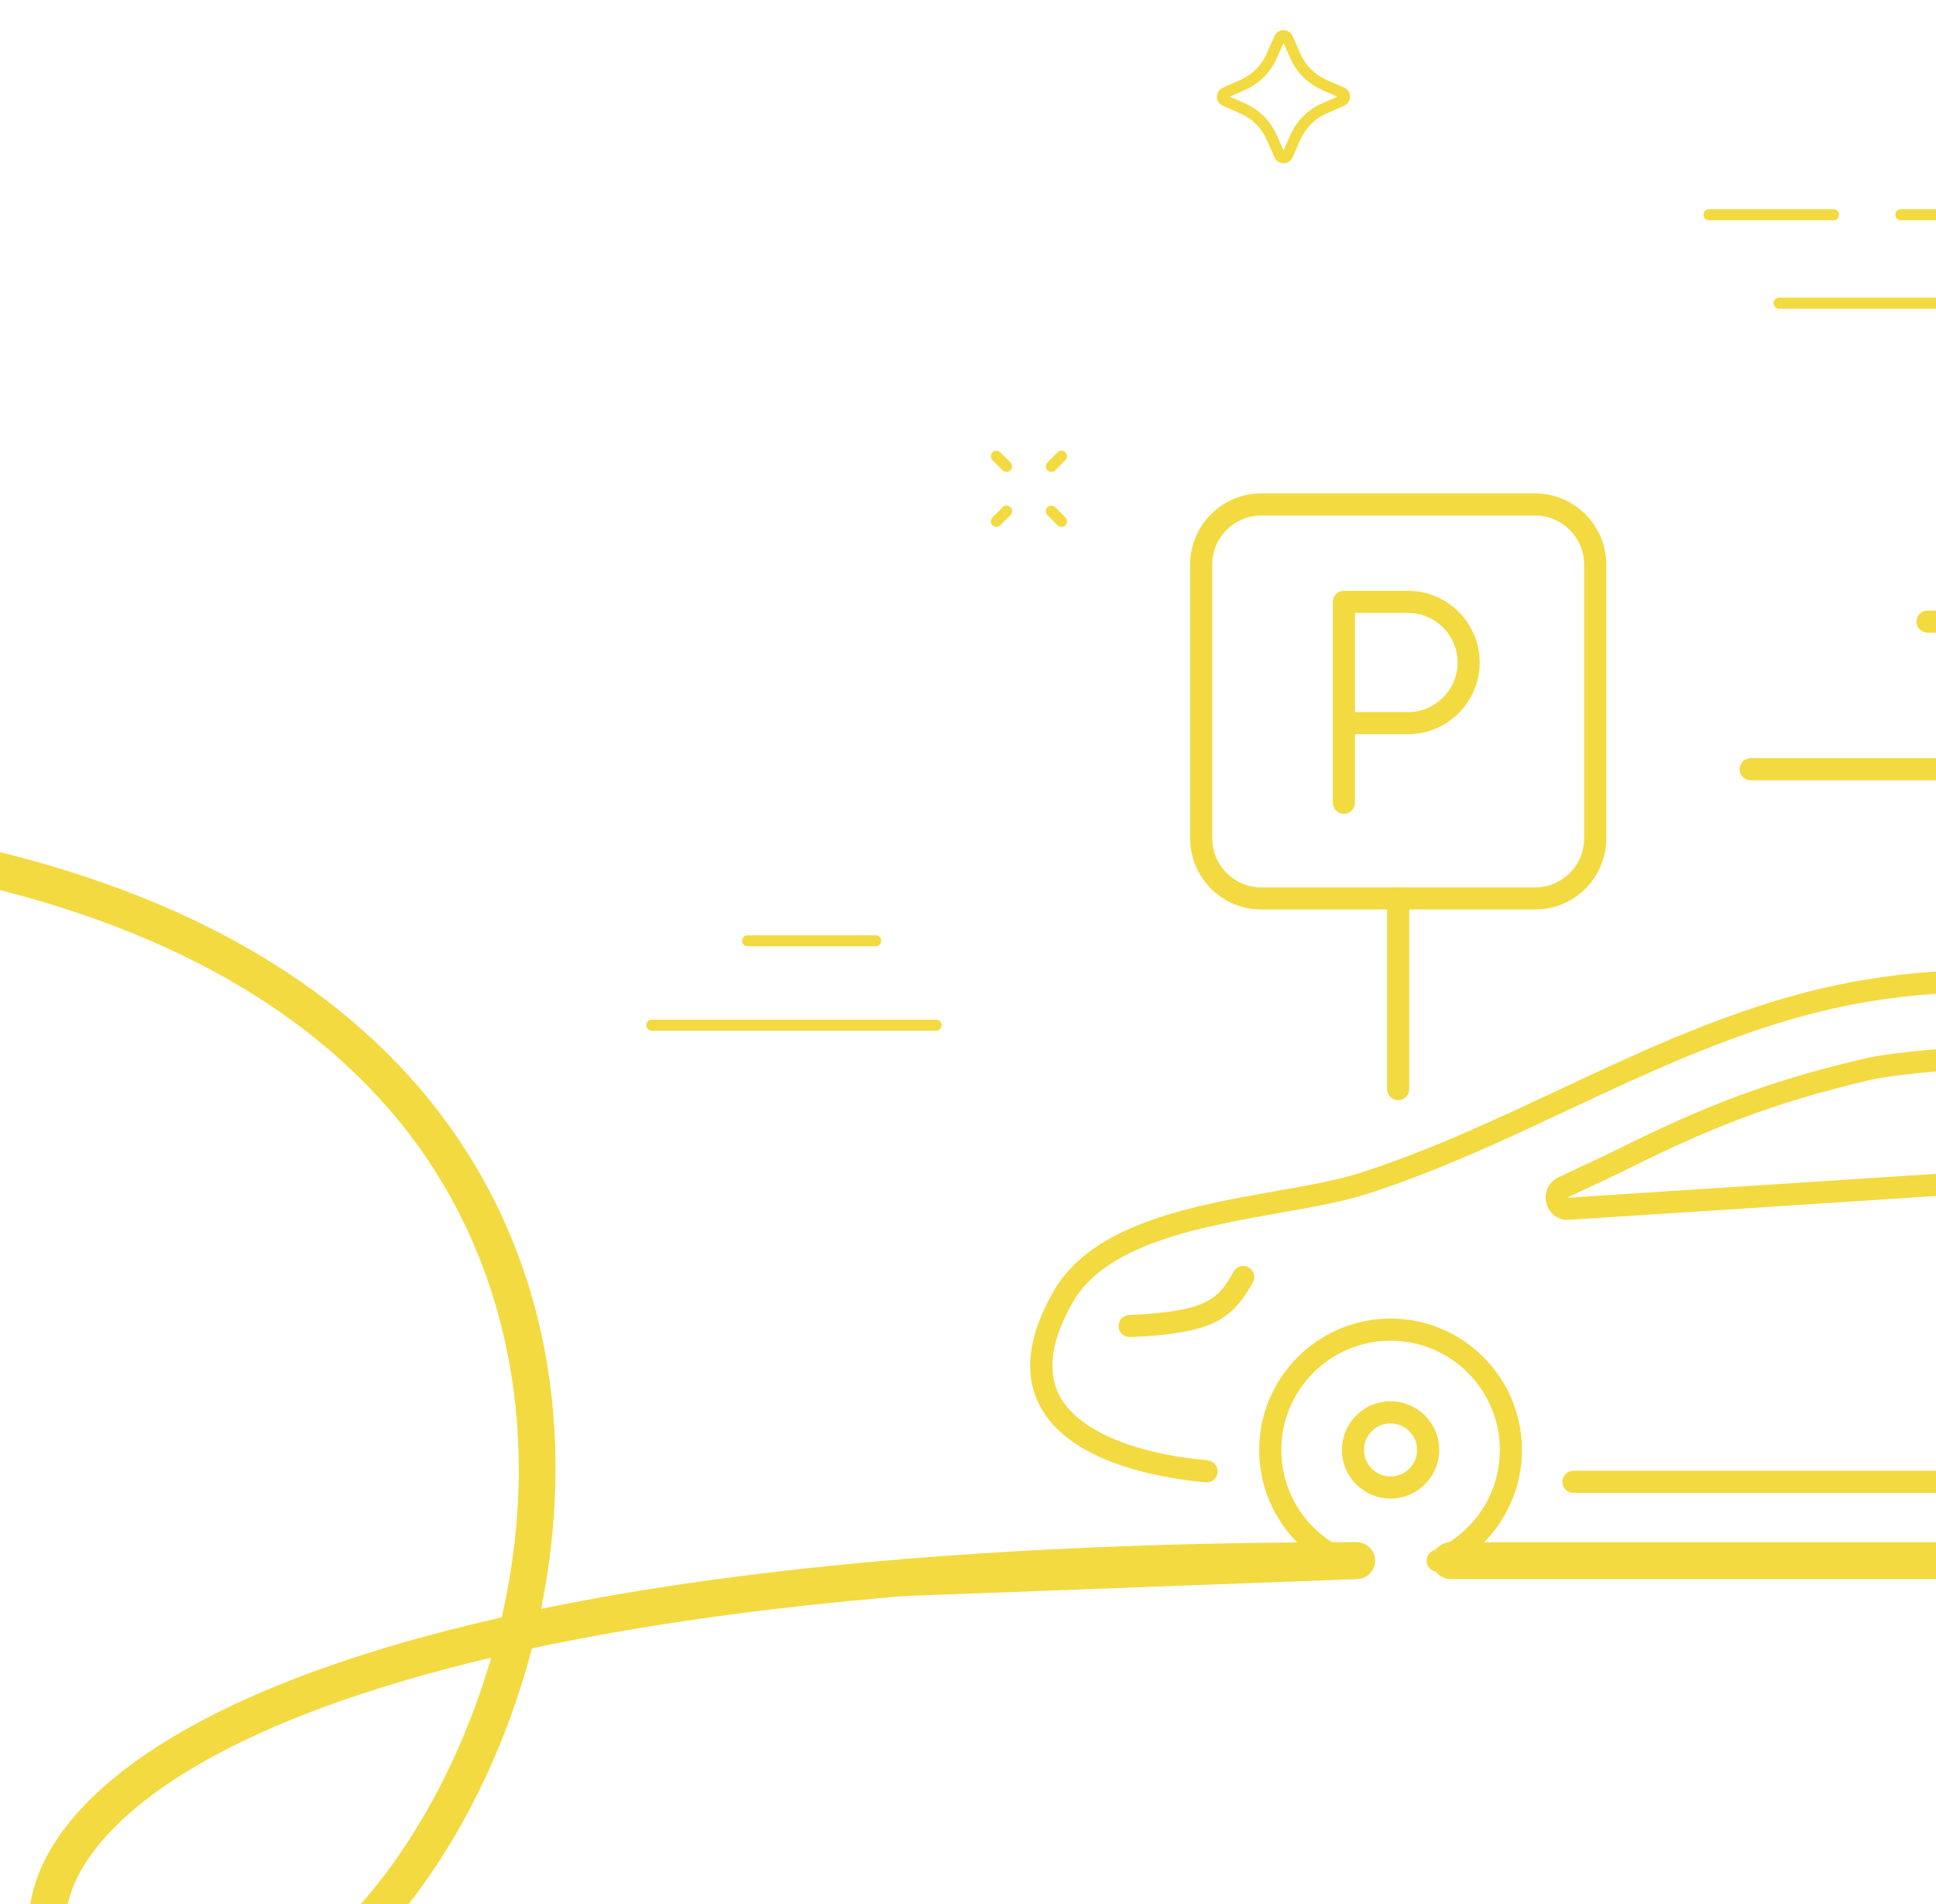 <?xml version="1.0" encoding="UTF-8"?>
<svg id="Capa_2" data-name="Capa 2" xmlns="http://www.w3.org/2000/svg" xmlns:xlink="http://www.w3.org/1999/xlink" viewBox="0 0 1800 1770.65">
  <defs>
    <style>
      .cls-1 {
        fill: none;
      }

      .cls-1, .cls-2 {
        stroke-width: 0px;
      }

      .cls-3 {
        clip-path: url(#clippath);
      }

      .cls-2 {
        fill: #f3da40;
      }
    </style>
    <clipPath id="clippath">
      <rect class="cls-1" width="1800" height="1770.65"/>
    </clipPath>
  </defs>
  <g id="Capa_1-2" data-name="Capa 1">
    <g class="cls-3">
      <g>
        <path class="cls-2" d="M160.99,1903.87c-18.76,0-36.97-3.02-53.73-8.98-25.11-8.93-45.92-23.99-60.18-43.55-25.2-34.58-27.02-79.27-4.98-122.61,18.81-36.98,53.69-72.08,103.68-104.34,55.84-36.03,129.62-67.73,219.27-94.2,31.95-9.44,65.77-18.19,101.39-26.25,40.22-175.41,3.52-347.12-103.79-471.45-100.22-116.13-257.9-192.42-468.64-226.77-249.19-40.62-569.31-21.33-951.47,57.32-9.27,1.91-18.34-4.06-20.25-13.34-1.91-9.27,4.06-18.34,13.34-20.25,386.27-79.5,710.57-98.87,963.9-57.58,113.03,18.42,212.81,49.19,296.54,91.44,77.43,39.07,142.21,88.45,192.54,146.77,36.33,42.09,65.43,89.21,86.49,140.05,19.58,47.27,32.37,98.08,38.02,151.02,6.76,63.4,3.28,129.41-10.03,194.87,199.78-41.15,452.84-61.97,754.82-61.97,9.47,0,17.14,7.67,17.14,17.14s-7.68,17.14-17.14,17.14c-307.71,0-563.7,21.66-763.36,64.5-5.59,21.43-12.23,42.74-19.92,63.81-28.94,79.36-70.69,150.18-120.73,204.78-51.84,56.57-108.62,91.2-164.2,100.13-9.63,1.55-19.24,2.32-28.72,2.32ZM456.69,1541.37c-28.57,6.77-55.88,13.99-81.94,21.69-214.95,63.48-281.54,140.78-302.09,181.2-16.22,31.89-15.47,62.74,2.12,86.88,17.77,24.38,50.28,38.41,86.51,38.41,7.53,0,15.22-.61,22.98-1.85,47.87-7.69,97.79-38.62,144.36-89.44,47.03-51.32,86.38-118.18,113.8-193.36,5.29-14.5,10.04-29.01,14.27-43.53Z"/>
        <path class="cls-2" d="M1193.36,151.79c-3.68,0-6.89-2.09-8.38-5.45l-7.4-16.69c-4.75-10.71-13.26-19.22-23.97-23.97l-16.69-7.4c-3.36-1.49-5.45-4.7-5.45-8.38,0-3.68,2.09-6.89,5.45-8.38l16.69-7.4c10.71-4.75,19.22-13.26,23.97-23.97l7.4-16.69c1.49-3.36,4.7-5.45,8.38-5.45h0c3.68,0,6.89,2.09,8.38,5.45l7.4,16.69c4.75,10.71,13.26,19.22,23.97,23.97l16.69,7.4c3.36,1.49,5.45,4.7,5.45,8.38,0,3.68-2.09,6.89-5.45,8.38l-16.69,7.4h0c-10.71,4.75-19.22,13.26-23.97,23.97l-7.4,16.69c-1.49,3.36-4.7,5.45-8.38,5.45ZM1143.39,89.89l14.39,6.38c13.05,5.78,23.42,16.15,29.2,29.2l6.38,14.39,6.38-14.39c5.78-13.05,16.16-23.42,29.2-29.2l14.39-6.38-14.39-6.38c-13.05-5.78-23.42-16.15-29.2-29.2l-6.38-14.39-6.38,14.39c-5.78,13.05-16.15,23.42-29.2,29.2l-14.39,6.38ZM1231.03,100.98h.01-.01Z"/>
        <g>
          <path class="cls-2" d="M841.24,1484.09c-9.17,0-16.77-7.26-17.12-16.5-.35-9.46,7.03-17.42,16.49-17.77l420.15-15.75c9.47-.34,17.42,7.03,17.77,16.49.35,9.46-7.03,17.42-16.49,17.77l-420.15,15.75c-.22,0-.44.01-.65.01Z"/>
          <path class="cls-2" d="M2073.81,1468.34h-725.04c-9.47,0-17.14-7.67-17.14-17.14s7.68-17.14,17.14-17.14h725.04c9.47,0,17.14,7.67,17.14,17.14s-7.68,17.14-17.14,17.14Z"/>
        </g>
        <path class="cls-2" d="M1979.91,204.82h-212.64c-2.84,0-5.14-2.3-5.14-5.14s2.3-5.14,5.14-5.14h212.64c2.84,0,5.14,2.3,5.14,5.14s-2.3,5.14-5.14,5.14Z"/>
        <path class="cls-2" d="M1704.72,204.82h-115.79c-2.84,0-5.14-2.3-5.14-5.14s2.3-5.14,5.14-5.14h115.79c2.84,0,5.14,2.3,5.14,5.14s-2.3,5.14-5.14,5.14Z"/>
        <path class="cls-2" d="M1849.62,287.11h-195.49c-2.84,0-5.14-2.3-5.14-5.14s2.3-5.14,5.14-5.14h195.49c2.84,0,5.14,2.3,5.14,5.14s-2.3,5.14-5.14,5.14Z"/>
        <path class="cls-2" d="M977.47,438.83c-1.32,0-2.63-.5-3.64-1.51-2.01-2.01-2.01-5.26,0-7.27l9.47-9.47c2.01-2.01,5.26-2.01,7.27,0,2.01,2.01,2.01,5.26,0,7.27l-9.47,9.47c-1,1-2.32,1.51-3.64,1.51Z"/>
        <path class="cls-2" d="M926.38,489.92c-1.32,0-2.63-.5-3.64-1.51-2.01-2.01-2.01-5.26,0-7.27l9.47-9.47c2.01-2.01,5.26-2.01,7.27,0,2.01,2.01,2.01,5.26,0,7.27l-9.47,9.47c-1,1-2.32,1.51-3.64,1.51Z"/>
        <path class="cls-2" d="M986.93,489.92c-1.32,0-2.63-.5-3.64-1.51l-9.47-9.47c-2.01-2.01-2.01-5.26,0-7.27,2.01-2.01,5.26-2.01,7.27,0l9.47,9.47c2.01,2.01,2.01,5.26,0,7.27-1,1-2.32,1.51-3.64,1.51Z"/>
        <path class="cls-2" d="M935.85,438.83c-1.32,0-2.63-.5-3.64-1.51l-9.47-9.47c-2.01-2.01-2.01-5.26,0-7.27,2.01-2.01,5.26-2.01,7.27,0l9.47,9.47c2.01,2.01,2.01,5.27,0,7.27-1,1-2.32,1.51-3.64,1.51Z"/>
        <path class="cls-2" d="M870.29,958.47h-264.3c-2.84,0-5.14-2.3-5.14-5.14s2.3-5.14,5.14-5.14h264.3c2.84,0,5.14,2.3,5.14,5.14s-2.3,5.14-5.14,5.14Z"/>
        <path class="cls-2" d="M814.18,879.94h-119.14c-2.84,0-5.14-2.3-5.14-5.14s2.3-5.14,5.14-5.14h119.14c2.84,0,5.14,2.3,5.14,5.14s-2.3,5.14-5.14,5.14Z"/>
        <g>
          <path class="cls-2" d="M1121.8,1378.44c-.32,0-.65-.01-.97-.04-46.09-4.33-127.42-19.39-154.28-71.67-15.16-29.51-10.58-65.52,13.64-107.04,16.35-28.04,45.67-49.28,89.61-64.93,37.07-13.2,79.74-20.74,117.39-27.39,28.54-5.04,55.5-9.81,75.81-16.24,63.74-20.21,126.06-49.43,186.33-77.69,88.21-41.36,179.42-84.14,279.74-101.55,186.78-32.43,307.8,22.1,447.92,85.24,42.6,19.19,86.64,39.04,135.02,57.58,32.59,12.49,57.67,17.1,77.83,20.81,26.55,4.88,45.73,8.41,55.7,27.93,8.48,16.61,9.27,42.17,3.11,101.27-5.37,51.53-21.76,92.57-48.71,121.96-29.3,31.96-70.14,49.13-121.39,51.04-5.68.21-10.45-4.22-10.66-9.9s4.22-10.45,9.9-10.66c111.42-4.14,143.28-86.34,150.4-154.57,4.57-43.81,6.15-75.85-.97-89.78-5.15-10.08-15.67-12.38-41.1-17.06-19.88-3.66-47.11-8.67-81.47-21.83-48.93-18.75-93.25-38.72-136.11-58.03-137.04-61.75-255.38-115.07-435.95-83.72-97.61,16.95-187.55,59.12-274.53,99.91-60.87,28.54-123.81,58.06-188.84,78.68-21.61,6.85-49.22,11.73-78.45,16.89-36.85,6.51-78.63,13.89-114.07,26.51-39.18,13.95-64.94,32.25-78.74,55.92-20.44,35.05-24.85,64.42-13.11,87.28,16.35,31.81,66.61,53.9,137.91,60.59,5.66.53,9.81,5.55,9.28,11.2-.5,5.33-4.98,9.33-10.23,9.33Z"/>
          <path class="cls-2" d="M1934.52,1388.19h-471.61c-5.68,0-10.29-4.61-10.29-10.29s4.6-10.29,10.29-10.29h471.61c5.68,0,10.29,4.61,10.29,10.29s-4.6,10.29-10.29,10.29Z"/>
          <path class="cls-2" d="M1050.31,1243.31c-5.58,0-10.16-4.46-10.28-10.07-.12-5.68,4.38-10.38,10.06-10.5,5.25-.11,12.4-.54,20.14-1.19,54.99-4.67,63.68-16,76.7-39.15,2.78-4.95,9.05-6.71,14.01-3.92,4.95,2.78,6.71,9.06,3.92,14.01-18.16,32.3-34.92,44.64-92.88,49.56-8.27.7-15.69,1.14-21.44,1.26-.07,0-.15,0-.22,0Z"/>
          <path class="cls-2" d="M1249.32,1461.61c-1.34,0-2.69-.26-4-.81-45.32-19.17-74.6-63.34-74.6-112.55,0-67.35,54.8-122.15,122.15-122.15s122.15,54.8,122.15,122.15c0,49.05-29.16,93.18-74.29,112.42-5.23,2.23-11.27-.2-13.49-5.43-2.23-5.23.2-11.27,5.43-13.5,37.53-16,61.79-52.7,61.79-93.49,0-56.01-45.57-101.58-101.58-101.58s-101.58,45.57-101.58,101.58c0,40.92,24.35,77.66,62.04,93.6,5.23,2.21,7.68,8.25,5.47,13.48-1.66,3.92-5.47,6.28-9.48,6.28Z"/>
          <path class="cls-2" d="M1457.26,1134.34c-9.2,0-17.1-6.2-19.46-15.47-2.55-9.99,2.06-19.92,11.2-24.17,25.92-12.03,45.72-21.43,58.84-27.93,71.51-35.42,131.21-60.23,224.74-82.23,29.85-7.02,94.58-11.15,101.66-10.86,2.96.12,5.72,1.51,7.57,3.81,1.86,2.3,2.64,5.29,2.13,8.21l-20.13,116.96c-.81,4.69-4.72,8.21-9.47,8.52l-355.74,23.11c-.45.03-.9.04-1.34.04ZM1457.69,1113.35c0,.11,0,.26.03.39l347.19-22.55,16.6-96.41c-20.77,1.27-62.73,4.74-84.22,9.79-91.6,21.55-150.15,45.88-220.32,80.64-13.27,6.57-33.21,16.04-59.28,28.14ZM1813.67,1100.93h.01-.01Z"/>
          <path class="cls-2" d="M1292.87,1393.49c-24.95,0-45.24-20.29-45.24-45.24s20.3-45.24,45.24-45.24,45.24,20.29,45.24,45.24-20.3,45.24-45.24,45.24ZM1292.87,1323.57c-13.6,0-24.67,11.07-24.67,24.67s11.07,24.67,24.67,24.67,24.67-11.07,24.67-24.67-11.07-24.67-24.67-24.67Z"/>
          <path class="cls-2" d="M1427.27,845.73h-254.59c-36.49,0-66.17-29.68-66.17-66.17v-254.59c0-36.49,29.68-66.17,66.17-66.17h254.59c36.49,0,66.17,29.68,66.17,66.17v254.59c0,36.49-29.68,66.17-66.17,66.17ZM1172.68,479.38c-25.14,0-45.6,20.46-45.6,45.6v254.59c0,25.14,20.46,45.6,45.6,45.6h254.59c25.14,0,45.6-20.46,45.6-45.6v-254.59c0-25.14-20.46-45.6-45.6-45.6h-254.59Z"/>
          <path class="cls-2" d="M1299.97,1023.01c-5.68,0-10.29-4.6-10.29-10.29v-177.28c0-5.68,4.6-10.29,10.29-10.29s10.29,4.6,10.29,10.29v177.28c0,5.68-4.6,10.29-10.29,10.29Z"/>
          <path class="cls-2" d="M1249.48,756.76c-5.68,0-10.29-4.6-10.29-10.29v-186.79c0-5.68,4.6-10.29,10.29-10.29h59.61c36.76,0,66.66,29.9,66.66,66.66s-29.9,66.66-66.66,66.66h-49.33v63.76c0,5.68-4.6,10.29-10.29,10.29ZM1259.77,662.14h49.33c25.41,0,46.09-20.67,46.09-46.09s-20.67-46.09-46.09-46.09h-49.33v92.17Z"/>
          <path class="cls-2" d="M2053.23,725.58h-425.53c-5.68,0-10.29-4.6-10.29-10.29s4.6-10.29,10.29-10.29h425.53c5.68,0,10.29,4.6,10.29,10.29s-4.6,10.29-10.29,10.29Z"/>
          <path class="cls-2" d="M1992.08,588.35h-199.95c-5.68,0-10.29-4.6-10.29-10.29s4.6-10.29,10.29-10.29h199.95c5.68,0,10.29,4.6,10.29,10.29s-4.6,10.29-10.29,10.29Z"/>
        </g>
      </g>
    </g>
  </g>
</svg>